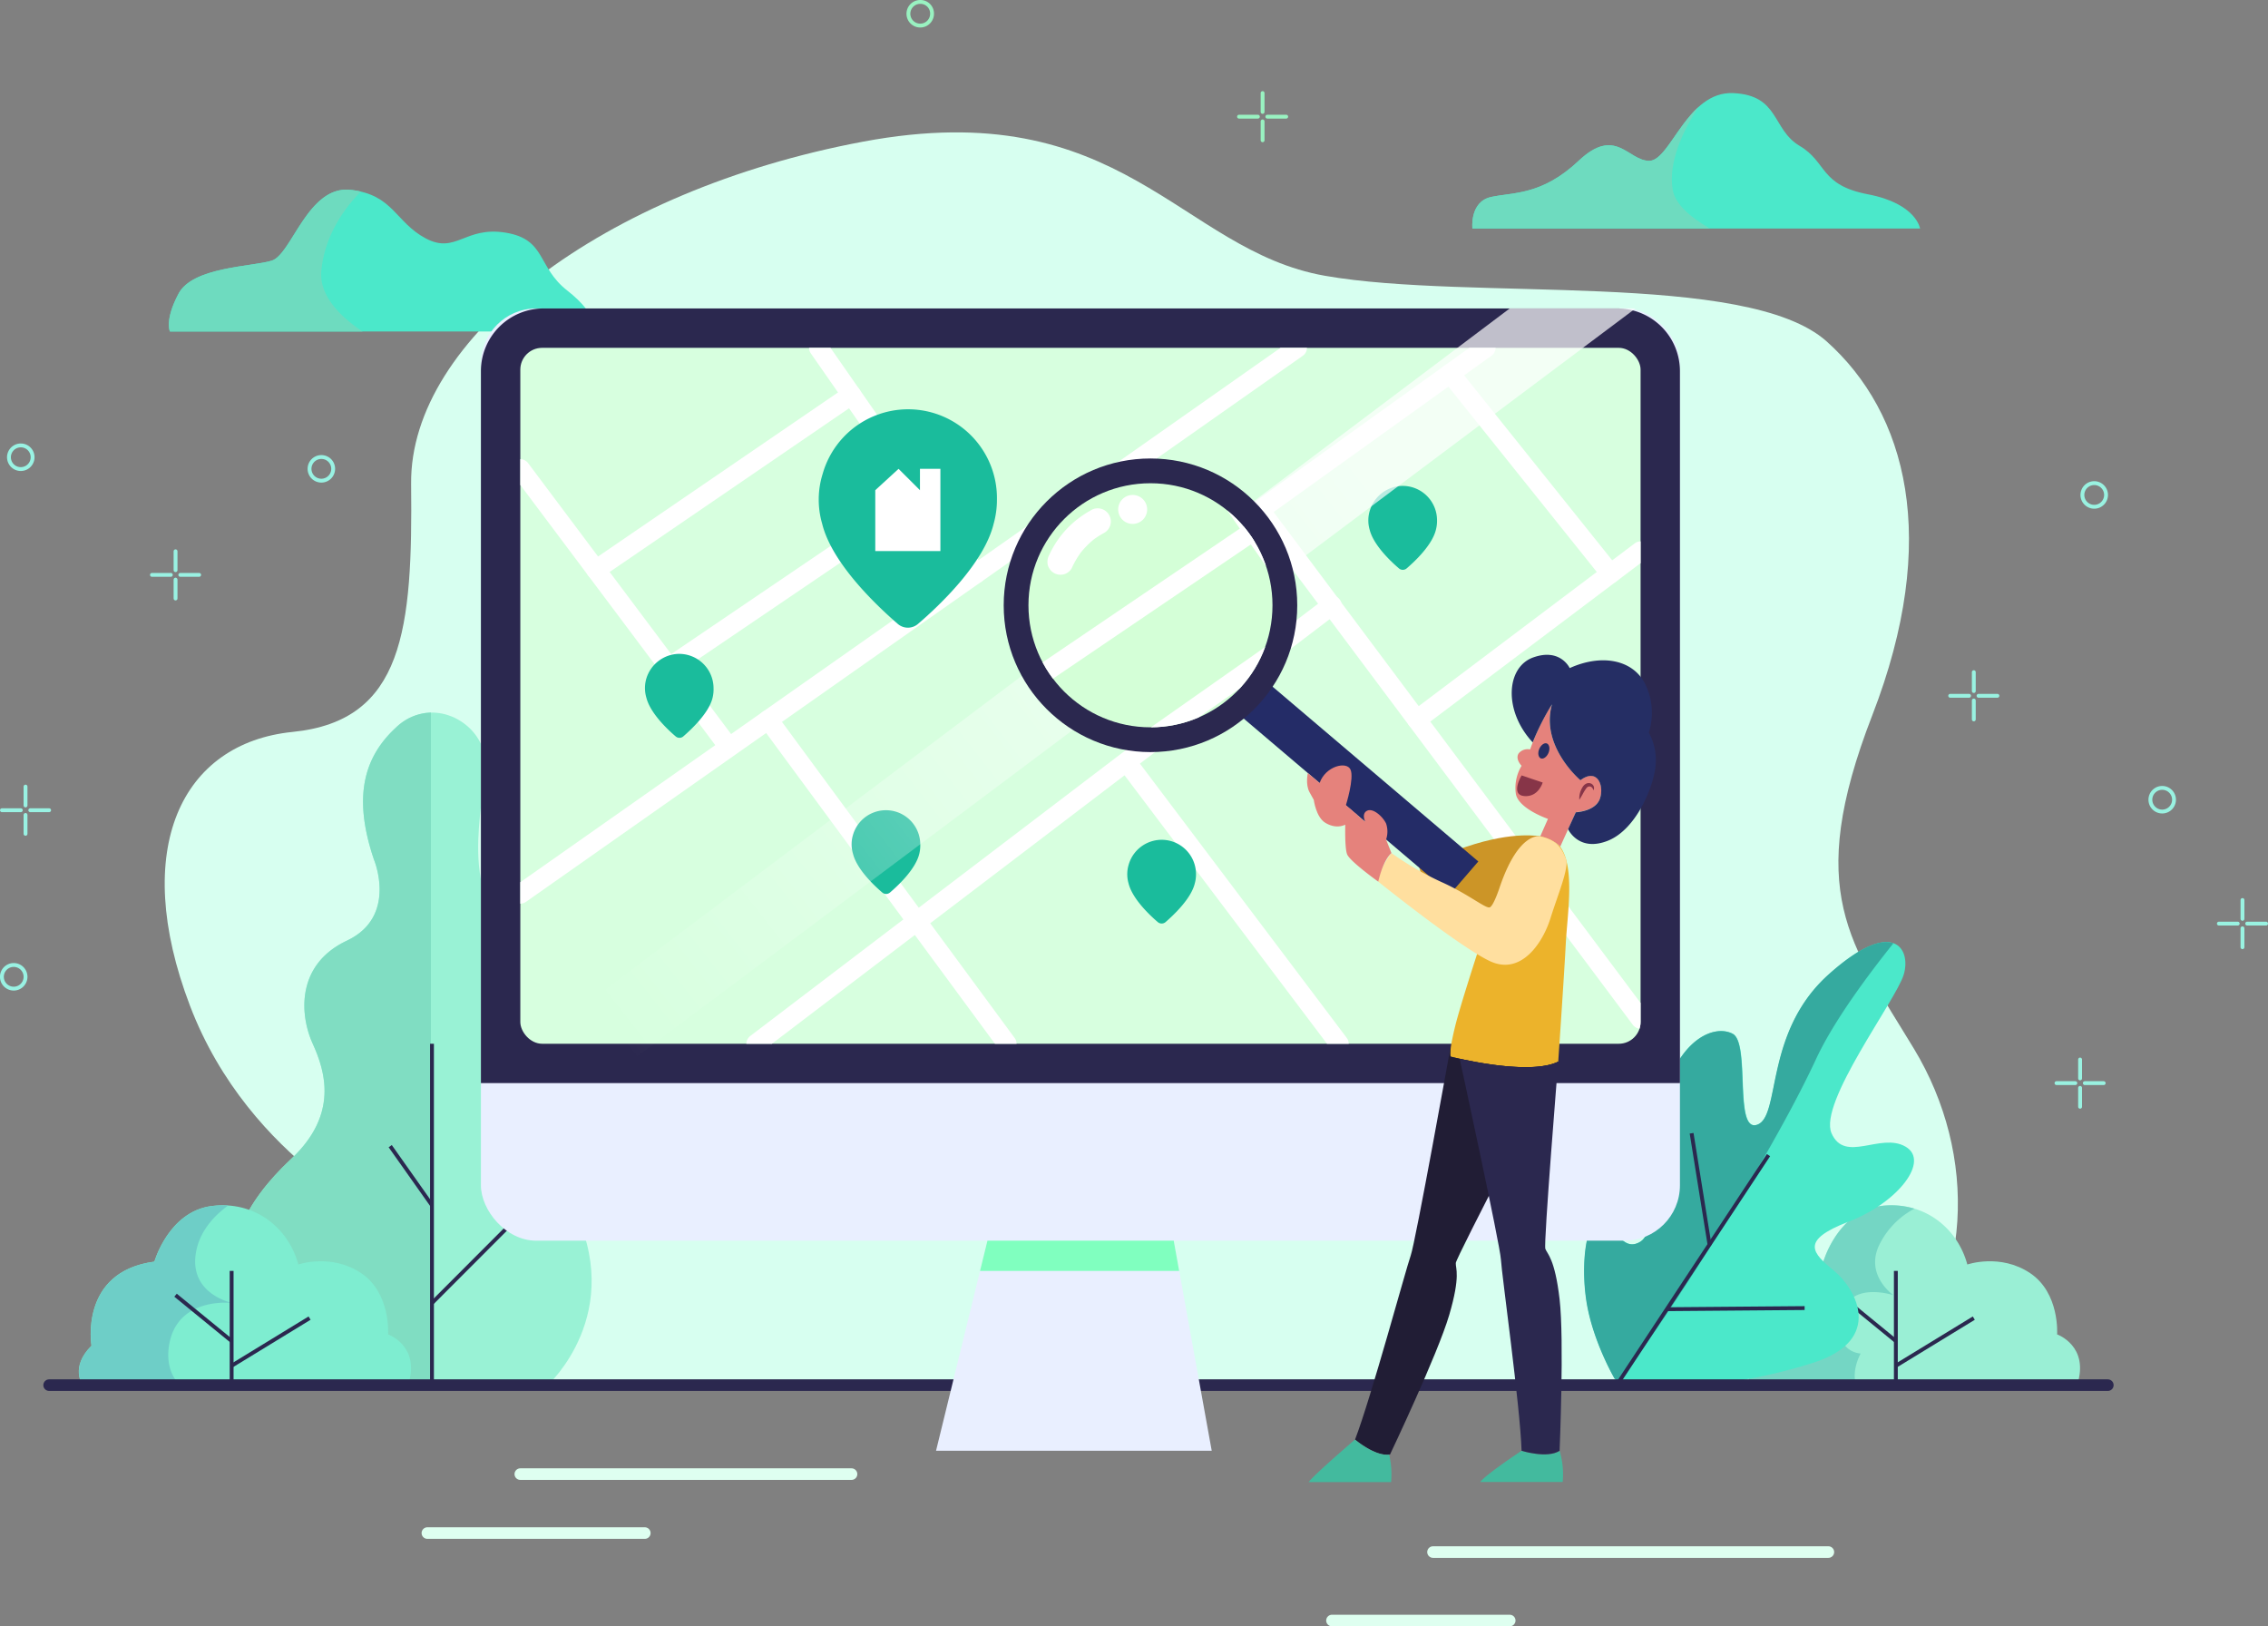 <svg xmlns="http://www.w3.org/2000/svg" xmlns:xlink="http://www.w3.org/1999/xlink" viewBox="0 0 587.19 420.98"><rect x="0" y="0" width="587.19" height="420.98" fill="#808080" stroke="none"/><defs><style>.cls-1,.cls-13,.cls-14,.cls-19,.cls-24,.cls-25,.cls-26,.cls-5{fill:none;}.cls-2{fill:#d7fff0;}.cls-3{fill:#9aefd5;}.cls-4{fill:#74d6c4;}.cls-13,.cls-5{stroke:#2b284f;}.cls-13,.cls-14,.cls-5{stroke-miterlimit:10;}.cls-6{fill:#4be8ca;}.cls-7{fill:#35aa9f;}.cls-8{fill:#6edbbf;}.cls-9{fill:#99f2d5;}.cls-10{fill:#80ddc2;}.cls-11{fill:#7eedd0;}.cls-12{fill:#6ecec7;}.cls-13,.cls-14,.cls-19,.cls-24,.cls-25,.cls-26{stroke-linecap:round;}.cls-13,.cls-14{stroke-width:3px;}.cls-14{stroke:#defff0;}.cls-15{fill:#e9efff;}.cls-16{fill:#2b284f;}.cls-17{fill:#d7ffdf;}.cls-18{clip-path:url(#clip-path);}.cls-19{stroke:#fff;stroke-width:5px;}.cls-19,.cls-24,.cls-25,.cls-26{stroke-linejoin:round;}.cls-20{fill:#80ffbf;}.cls-21{fill:#1abc9c;}.cls-22{fill:#fff;}.cls-23{fill:url(#Degradado_sin_nombre_5);}.cls-24{stroke:#99f2c1;}.cls-25{stroke:#99f2e1;}.cls-26{stroke:#99f2e3;}.cls-27{fill:#e5827c;}.cls-28{fill:#252e64;}.cls-29{fill:#ecb32b;}.cls-30{fill:#211d35;}.cls-31{fill:#43ba9e;}.cls-32{fill:#cc9527;}.cls-33{fill:#873548;}.cls-34{fill:#242c67;}.cls-35{fill:#ffdf9f;}.cls-36{fill:#d4ffd7;}.cls-37{clip-path:url(#clip-path-2);}</style><clipPath id="clip-path"><rect class="cls-1" x="134.71" y="90.04" width="290.04" height="180.14" rx="5.64"/></clipPath><linearGradient id="Degradado_sin_nombre_5" x1="352.58" y1="118.57" x2="160.58" y2="268.87" gradientUnits="userSpaceOnUse"><stop offset="0" stop-color="#fff" stop-opacity="0.7"/><stop offset="1" stop-color="#fff" stop-opacity="0"/></linearGradient><clipPath id="clip-path-2"><circle class="cls-1" cx="297.86" cy="156.68" r="31.59"/></clipPath></defs><title>header</title><g id="Layer_2" data-name="Layer 2"><g id="OBJECTS"><path class="cls-2" d="M102.34,317s-37.65-16-53.15-56.65-2.21-68,26.58-70.89,31.07-26.55,30.67-64.2,49.79-76,117-88.59S305.35,64.74,343,71.38s109.26-1.48,129.93,17,29.53,51.06,11.81,96.77-5.75,59,10.78,86.31,15.8,62.75-7.09,87.11H140.73S134.93,341,102.34,317Z"/><path class="cls-3" d="M453.51,358.55s-3.4-4.53,2.27-10.2c0,0-3.28-19.18,16.29-21.77,0,0,3.69-12.92,14.76-14.39s19.93,5.53,22.52,15.13c0,0,8.49-2.95,16.24,2.22s7,15.87,7,15.87,8.49,3,5.17,13.14Z"/><path class="cls-4" d="M481.72,350.38c-5.86-.65-7.16-7.6-3.69-12.81s12.2-2.3,12.2-2.3-7.42-5.09-3.73-12.92a21.06,21.06,0,0,1,9.15-9.48,20.9,20.9,0,0,0-8.82-.68c-11.07,1.47-14.76,14.39-14.76,14.39-19.57,2.59-16.29,21.77-16.29,21.77-5.67,5.67-2.27,10.2-2.27,10.2h27.05C479.27,354.69,481.72,350.38,481.72,350.38Z"/><line class="cls-5" x1="490.84" y1="358.55" x2="490.84" y2="328.98"/><line class="cls-5" x1="476.33" y1="335.27" x2="490.84" y2="347.13"/><line class="cls-5" x1="490.84" y1="353.53" x2="511.02" y2="341.2"/><path class="cls-6" d="M418.05,356.84s-5.9-10.09-7.38-20.67.49-20.92,3.69-20.67,5.27,9.1,10.39,5.9,1.52-22.14,5.85-37.4,13.29-18.81,18-16.42.24,25.77,6.4,23.55,1.72-23.86,18.45-38.87,21.41-6.65,19.44,0-22.15,33.22-18.7,41.09,12.65-.25,19.12,3.44-1.9,14.52-14.69,19.44-9.35,8.12-3.69,12.8,12.79,17.72-5.17,23.62S424,362,418.05,356.84Z"/><path class="cls-7" d="M419.21,357.59c3.6-4.86,10.44-14.39,18.75-27.3,12.38-19.22,25.09-40.76,32.25-56.21,4.7-10.12,14.09-22.54,20-29.91-3-1.11-8.37.52-16.81,8.09-16.73,15-12.3,36.66-18.45,38.87s-1.73-21.16-6.4-23.55-13.63,1.16-18,16.42-.73,34.2-5.85,37.4-7.19-5.66-10.39-5.9-5.16,10.08-3.69,20.67,7.38,20.67,7.38,20.67A6.45,6.45,0,0,0,419.21,357.59Z"/><line class="cls-5" x1="419.21" y1="357.59" x2="457.87" y2="299.01"/><line class="cls-5" x1="437.96" y1="293.35" x2="442.62" y2="322.35"/><line class="cls-5" x1="431.55" y1="338.89" x2="467.22" y2="338.6"/><path class="cls-6" d="M44,85.8H154.26s.5-4.43-7.38-10.58-5.41-13.29-16-15-12.8,5.66-20.67,1.48-8.37-11.32-19.44-12.55S75.52,65.87,70.35,67.47,49.93,69.07,46.24,76,44,85.8,44,85.8Z"/><path class="cls-6" d="M381.21,59.16h115.9s-.93-6.46-13.48-8.86S473.11,42,465.92,37.75s-5.17-13.1-17.17-13.65S432.51,41.63,427,41.63s-8.68-9.06-18.28,0S391.54,49.75,386,51,381.21,59.16,381.21,59.16Z"/><path class="cls-8" d="M83.2,70c.9-9.15,6-16.13,10.22-20.41a21.35,21.35,0,0,0-2.64-.44C79.7,47.91,75.52,65.87,70.35,67.47S49.93,69.07,46.24,76,44,85.8,44,85.8H93.84C87.59,81.6,82.59,76.24,83.2,70Z"/><path class="cls-8" d="M433.07,49.14c-1.26-7.34,2.92-15.69,6.63-21.4-5.64,5.14-8.87,13.89-12.72,13.89-5.54,0-8.68-9.06-18.28,0S391.54,49.75,386,51s-4.79,8.12-4.79,8.12h61.43C437.52,56.18,433.7,52.79,433.07,49.14Z"/><path class="cls-9" d="M96.81,222.49s6.24,14.77-7,21-12.19,19.33-8.86,26.65,6.64,18.38-5.54,29.83-18.09,23.25-14.76,39.86S75,358.55,75,358.55h66.81s20.67-18.7,6.27-46.56-14-29.57-10.7-41.81,3.69-15.94-7.75-30.71-2.08-37.28-4.55-45.4-13.91-13.65-22.4-5.9S91.31,206.25,96.81,222.49Z"/><path class="cls-10" d="M111.56,184.46a13.43,13.43,0,0,0-8.88,3.71c-8.49,7.75-11.37,18.08-5.87,34.32,0,0,6.24,14.77-7,21s-12.19,19.33-8.86,26.65,6.64,18.38-5.54,29.83-18.09,23.25-14.76,39.86S75,358.55,75,358.55h36.56Z"/><line class="cls-5" x1="111.84" y1="358.55" x2="111.84" y2="270.18"/><line class="cls-5" x1="101.03" y1="296.69" x2="111.84" y2="311.99"/><line class="cls-5" x1="111.84" y1="337.29" x2="134.74" y2="314.36"/><path class="cls-11" d="M21.41,358.55S18,354,23.68,348.35c0,0-3.28-19.18,16.28-21.77,0,0,3.69-12.92,14.77-14.39s19.93,5.53,22.51,15.13c0,0,8.49-2.95,16.24,2.22s7,15.87,7,15.87,8.49,3,5.17,13.14Z"/><path class="cls-12" d="M43.75,348.35c2-12.89,16.41-11.06,16.41-11.06s-10.54-2.11-9.57-12c.66-6.63,5.39-11,8.46-13.22a21.73,21.73,0,0,0-4.32.14C43.65,313.66,40,326.58,40,326.58c-19.56,2.59-16.28,21.77-16.28,21.77-5.67,5.67-2.27,10.2-2.27,10.2H46.53C44.3,356.17,43.07,352.88,43.75,348.35Z"/><line class="cls-5" x1="59.97" y1="358.55" x2="59.97" y2="328.98"/><line class="cls-5" x1="45.45" y1="335.27" x2="59.97" y2="347.13"/><line class="cls-5" x1="59.97" y1="353.53" x2="80.15" y2="341.2"/><line class="cls-13" x1="12.72" y1="358.55" x2="545.72" y2="358.55"/><line class="cls-14" x1="134.71" y1="381.58" x2="220.46" y2="381.58"/><line class="cls-14" x1="110.65" y1="396.84" x2="166.94" y2="396.84"/><line class="cls-14" x1="371.01" y1="401.76" x2="473.37" y2="401.76"/><line class="cls-14" x1="344.85" y1="419.48" x2="390.87" y2="419.48"/><rect class="cls-15" x="124.51" y="79.84" width="310.43" height="241.32" rx="14.34"/><path class="cls-16" d="M434.94,280.37V96.08A16.24,16.24,0,0,0,418.7,79.84H140.75a16.24,16.24,0,0,0-16.24,16.24V280.37Z"/><rect class="cls-17" x="134.71" y="90.04" width="290.04" height="180.14" rx="5.64"/><g class="cls-18"><line class="cls-19" x1="134.71" y1="121.36" x2="188.3" y2="192.87"/><line class="cls-19" x1="134.71" y1="231.42" x2="335.87" y2="90.04"/><line class="cls-19" x1="211.97" y1="90.04" x2="252.69" y2="148.5"/><line class="cls-19" x1="154.27" y1="147.47" x2="220.46" y2="102.22"/><line class="cls-19" x1="173.2" y1="172.73" x2="238.64" y2="128.34"/><line class="cls-19" x1="195.73" y1="270.18" x2="344.85" y2="156.68"/><line class="cls-19" x1="198.92" y1="186.29" x2="260.69" y2="270.18"/><line class="cls-19" x1="291.85" y1="197.47" x2="346.69" y2="270.18"/><polyline class="cls-19" points="384.71 90.03 326.22 132 424.75 263.79"/><line class="cls-19" x1="366.81" y1="186.29" x2="424.75" y2="142.64"/><line class="cls-19" x1="375.47" y1="96.67" x2="416.97" y2="148.5"/></g><polygon class="cls-15" points="255.65 321.16 242.34 375.54 313.72 375.54 303.88 321.16 255.65 321.16"/><polygon class="cls-20" points="255.65 321.16 253.73 328.98 305.29 328.98 303.88 321.16 255.65 321.16"/><path class="cls-21" d="M258.11,129.29a23,23,0,0,0-45.13-6.6,22.31,22.31,0,0,0-.13,12.84h0c2.51,10.35,14.32,21.42,19.62,26a4,4,0,0,0,5.17,0c5.3-4.54,17.12-15.61,19.63-26h0A22.89,22.89,0,0,0,258.11,129.29Z"/><path class="cls-21" d="M238.26,218.63a8.89,8.89,0,0,0-17.41-2.55,8.53,8.53,0,0,0,0,4.95h0c1,4,5.53,8.27,7.57,10a1.53,1.53,0,0,0,2,0c2.05-1.75,6.61-6,7.58-10h0A9,9,0,0,0,238.26,218.63Z"/><path class="cls-21" d="M372.05,134.67a8.9,8.9,0,0,0-9.39-8.88,9,9,0,0,0-8,6.34,8.61,8.61,0,0,0-.05,5h0c1,4,5.53,8.26,7.58,10a1.53,1.53,0,0,0,2,0c2.05-1.76,6.6-6,7.57-10h0A9,9,0,0,0,372.05,134.67Z"/><path class="cls-21" d="M309.65,226.29a8.89,8.89,0,0,0-17.41-2.55,8.61,8.61,0,0,0-.05,4.95h0c1,4,5.53,8.27,7.57,10a1.54,1.54,0,0,0,2,0c2-1.75,6.6-6,7.57-10h0A8.64,8.64,0,0,0,309.65,226.29Z"/><path class="cls-21" d="M184.74,178.16a8.91,8.91,0,0,0-9.39-8.89,9,9,0,0,0-8,6.34,8.73,8.73,0,0,0,0,5h0c1,4,5.52,8.26,7.57,10a1.51,1.51,0,0,0,2,0c2-1.75,6.61-6,7.57-10h0A9.11,9.11,0,0,0,184.74,178.16Z"/><polygon class="cls-22" points="238.18 121.36 238.18 126.89 232.64 121.36 226.61 126.89 226.61 142.64 243.47 142.64 243.47 129.6 243.47 126.89 243.47 121.36 238.18 121.36"/><polygon class="cls-23" points="124.51 280.37 390.87 79.84 423.43 79.84 155.71 280.37 124.51 280.37"/><line class="cls-24" x1="326.89" y1="24.09" x2="326.89" y2="28.97"/><line class="cls-24" x1="326.89" y1="31.42" x2="326.89" y2="36.31"/><line class="cls-24" x1="333" y1="30.2" x2="328.11" y2="30.2"/><line class="cls-24" x1="325.67" y1="30.2" x2="320.78" y2="30.2"/><path class="cls-24" d="M241.31,3.56A3.06,3.06,0,1,1,238.26.5,3,3,0,0,1,241.31,3.56Z"/><line class="cls-25" x1="511.02" y1="173.99" x2="511.02" y2="178.88"/><line class="cls-25" x1="511.02" y1="181.33" x2="511.02" y2="186.22"/><line class="cls-25" x1="517.13" y1="180.11" x2="512.25" y2="180.11"/><line class="cls-25" x1="509.8" y1="180.11" x2="504.91" y2="180.11"/><line class="cls-25" x1="538.54" y1="274.26" x2="538.54" y2="279.15"/><line class="cls-25" x1="538.54" y1="281.6" x2="538.54" y2="286.49"/><line class="cls-25" x1="544.65" y1="280.37" x2="539.76" y2="280.37"/><line class="cls-25" x1="537.31" y1="280.37" x2="532.43" y2="280.37"/><line class="cls-25" x1="580.58" y1="232.97" x2="580.58" y2="237.85"/><line class="cls-25" x1="580.58" y1="240.3" x2="580.58" y2="245.19"/><line class="cls-25" x1="586.69" y1="239.08" x2="581.8" y2="239.08"/><line class="cls-25" x1="579.35" y1="239.08" x2="574.47" y2="239.08"/><path class="cls-25" d="M562.86,207a3.06,3.06,0,1,1-3.05-3.05A3.06,3.06,0,0,1,562.86,207Z"/><path class="cls-25" d="M545.26,128.12a3.06,3.06,0,1,1-3-3.06A3.06,3.06,0,0,1,545.26,128.12Z"/><line class="cls-26" x1="45.45" y1="142.7" x2="45.45" y2="147.59"/><line class="cls-26" x1="45.45" y1="150.04" x2="45.45" y2="154.92"/><line class="cls-26" x1="51.56" y1="148.81" x2="46.68" y2="148.81"/><line class="cls-26" x1="44.23" y1="148.81" x2="39.34" y2="148.81"/><line class="cls-26" x1="6.61" y1="203.61" x2="6.61" y2="208.5"/><line class="cls-26" x1="6.61" y1="210.95" x2="6.61" y2="215.84"/><line class="cls-26" x1="12.72" y1="209.73" x2="7.84" y2="209.73"/><line class="cls-26" x1="5.39" y1="209.73" x2="0.5" y2="209.73"/><path class="cls-26" d="M6.61,252.79a3.06,3.06,0,1,1-3.05-3A3.06,3.06,0,0,1,6.61,252.79Z"/><path class="cls-26" d="M8.44,118.3a3.06,3.06,0,1,1-3-3A3.05,3.05,0,0,1,8.44,118.3Z"/><path class="cls-26" d="M86.26,121.36a3.06,3.06,0,1,1-3.06-3.06A3.05,3.05,0,0,1,86.26,121.36Z"/><path class="cls-27" d="M401.81,182.26A61.5,61.5,0,0,0,396.15,194,3,3,0,0,0,393.2,195c-1,1.47.74,3.23.74,3.23a11.08,11.08,0,0,0-1.48,7.29c.74,3.87,8.31,6.45,8.31,6.45l-2,4.53s3.69.92,5.17,2.67l4.06-8.95s5.16-.18,6.27-3.6-.74-7.93-5.07-4.7C409.17,201.92,398.71,193.15,401.81,182.26Z"/><path class="cls-28" d="M426.88,189.64a16.86,16.86,0,0,0-.92-12.55c-3.23-6.46-11.44-7.84-19.56-4.15,0,0-2.4-5.26-9.42-2.77s-7.82,13.76-.16,22a63.64,63.64,0,0,1,5-9.87c-3.1,10.89,7.36,19.66,7.36,19.66,4.33-3.23,6.18,1.29,5.07,4.7s-6.27,3.6-6.27,3.6l-2,4.37h0s2.72,6,10.29,3,12-14.48,12.37-19.56A14.7,14.7,0,0,0,426.88,189.64Z"/><path class="cls-29" d="M398.74,216.5s-4.18-.1-6.43,3.13S378.62,258,376.78,265.5s-1.2,8-1.2,8,20,5.17,27.85,1.3c0,0,1.58-23.07,1.95-30.46s2.49-19.84-1.47-25.19A10.08,10.08,0,0,0,398.74,216.5Z"/><path class="cls-30" d="M375.58,273.52s-.25-.21,0-2.11h-.1s-9,50.11-10.24,53.58-10.31,37-14.42,47.66c0,0,5.3,4.52,9.06,3.85,0,0,12.33-25.9,15.33-36.12s1.62-12,1.7-13.45,26.53-52.1,26.53-52.1C395.58,278.69,375.58,273.52,375.58,273.52Z"/><path class="cls-31" d="M350.81,372.64s-10.39,8.88-12,11h21.35a22.26,22.26,0,0,0-.51-7.1C355.91,377,350.81,372.64,350.81,372.64Z"/><path class="cls-31" d="M403.78,375.54c-3.2,2.08-9.84,0-9.84,0s-9.1,6-10.7,8.07h21.34A21.16,21.16,0,0,0,403.78,375.54Z"/><path class="cls-32" d="M398.74,216.5s-6.65-1.51-19.07,2.67l-12.43,4.19s.86,7.25,6.52,10.95,17.12,4.55,19,2.09S398.74,216.5,398.74,216.5Z"/><path class="cls-33" d="M412.58,204.59c-.2-.59-.57-1-.95-1a.88.88,0,0,0-.54.09,1.42,1.42,0,0,0-.45.44,12.2,12.2,0,0,0-.85,1.39c-.28.5-.55,1-.9,1.52a5.48,5.48,0,0,1,1-3.52,2.13,2.13,0,0,1,.85-.69,1.52,1.52,0,0,1,1.17,0,1.3,1.3,0,0,1,.74.82A1.56,1.56,0,0,1,412.58,204.59Z"/><path class="cls-33" d="M393.94,200.72l5.47,1.84s-1.1,3.82-4.79,3.51S393.94,200.72,393.94,200.72Z"/><path class="cls-28" d="M400.9,194.91c-.45,1.06-1.37,1.68-2,1.39s-.84-1.39-.38-2.45,1.37-1.68,2-1.39S401.36,193.85,400.9,194.91Z"/><polygon class="cls-34" points="382.74 222.99 328.05 176.54 320.78 184.97 375.47 231.42 382.74 222.99"/><path class="cls-35" d="M398.74,216.5s-5.49-1.44-10.46,13.15c0,0-1.54,4.75-2.55,5.21s-5.54-3.42-12.55-6.55a79.37,79.37,0,0,1-12.92-7.48s-3.23,4-3.42,7.39c0,0,20.86,16.79,28.89,20.57s13.65-4.61,15.68-11.07,4.92-13.19,4-15.46S403.35,217.42,398.74,216.5Z"/><path class="cls-27" d="M338.6,200.11s-.67,2.91.43,4.94l1.11,2s.56,4.43,2.95,5.91,5.52,1.62,8.21-2.1l-2.85-2.41s2.21-7,1.2-9.24-6.47-.9-8,3.47Z"/><path class="cls-27" d="M356.84,228.22s-7-5-8-6.93-.37-12.81-.37-12.81l5,4.27s-1.07-2.16.5-2.9,4.06,1.57,4.89,3.32a6.44,6.44,0,0,1,0,4.16l1.39,3.5S358.23,222.22,356.84,228.22Z"/><path class="cls-16" d="M400.09,323.26c-.49-1.35,3.34-48.44,3.34-48.44-6.2,3.06-20,.47-25.51-.74,0,0,10.48,48.26,10.67,51.95s5,38.12,5.35,49.51c0,0,6.64,2.08,9.84,0,0,0,1.23-28.66,0-39.24S400.58,324.61,400.09,323.26Z"/><circle class="cls-16" cx="297.86" cy="156.68" r="38"/><circle class="cls-36" cx="297.86" cy="156.68" r="31.59"/><g class="cls-37"><line class="cls-19" x1="202.59" y1="129.28" x2="265.44" y2="213.16"/><line class="cls-19" x1="202.59" y1="258.36" x2="438.52" y2="92.54"/><line class="cls-19" x1="293.21" y1="92.54" x2="340.96" y2="161.11"/><line class="cls-19" x1="225.53" y1="159.9" x2="303.16" y2="106.84"/><line class="cls-19" x1="247.74" y1="189.53" x2="324.49" y2="137.47"/><line class="cls-19" x1="274.16" y1="303.82" x2="449.06" y2="170.71"/><line class="cls-19" x1="277.9" y1="205.43" x2="350.35" y2="303.82"/><line class="cls-19" x1="386.9" y1="218.55" x2="451.22" y2="303.82"/><polyline class="cls-19" points="495.81 92.54 427.21 141.76 542.77 296.33"/><line class="cls-19" x1="474.81" y1="205.43" x2="542.77" y2="154.24"/><line class="cls-19" x1="484.97" y1="100.32" x2="533.65" y2="161.11"/></g><path class="cls-22" d="M282.42,132.11a25,25,0,0,0-10.79,11.58,3.72,3.72,0,0,0-.34,2.62,3.49,3.49,0,0,0,1.56,2,3.43,3.43,0,0,0,2.62.34,3.27,3.27,0,0,0,2-1.56,22.4,22.4,0,0,1,2.73-4.56l-.53.69a22.5,22.5,0,0,1,3.87-3.87l-.69.53a23.23,23.23,0,0,1,3-1.93,3.4,3.4,0,1,0-3.43-5.87Z"/><path class="cls-22" d="M297,131.86a3.75,3.75,0,1,1-3.75-3.74A3.75,3.75,0,0,1,297,131.86Z"/></g></g></svg>